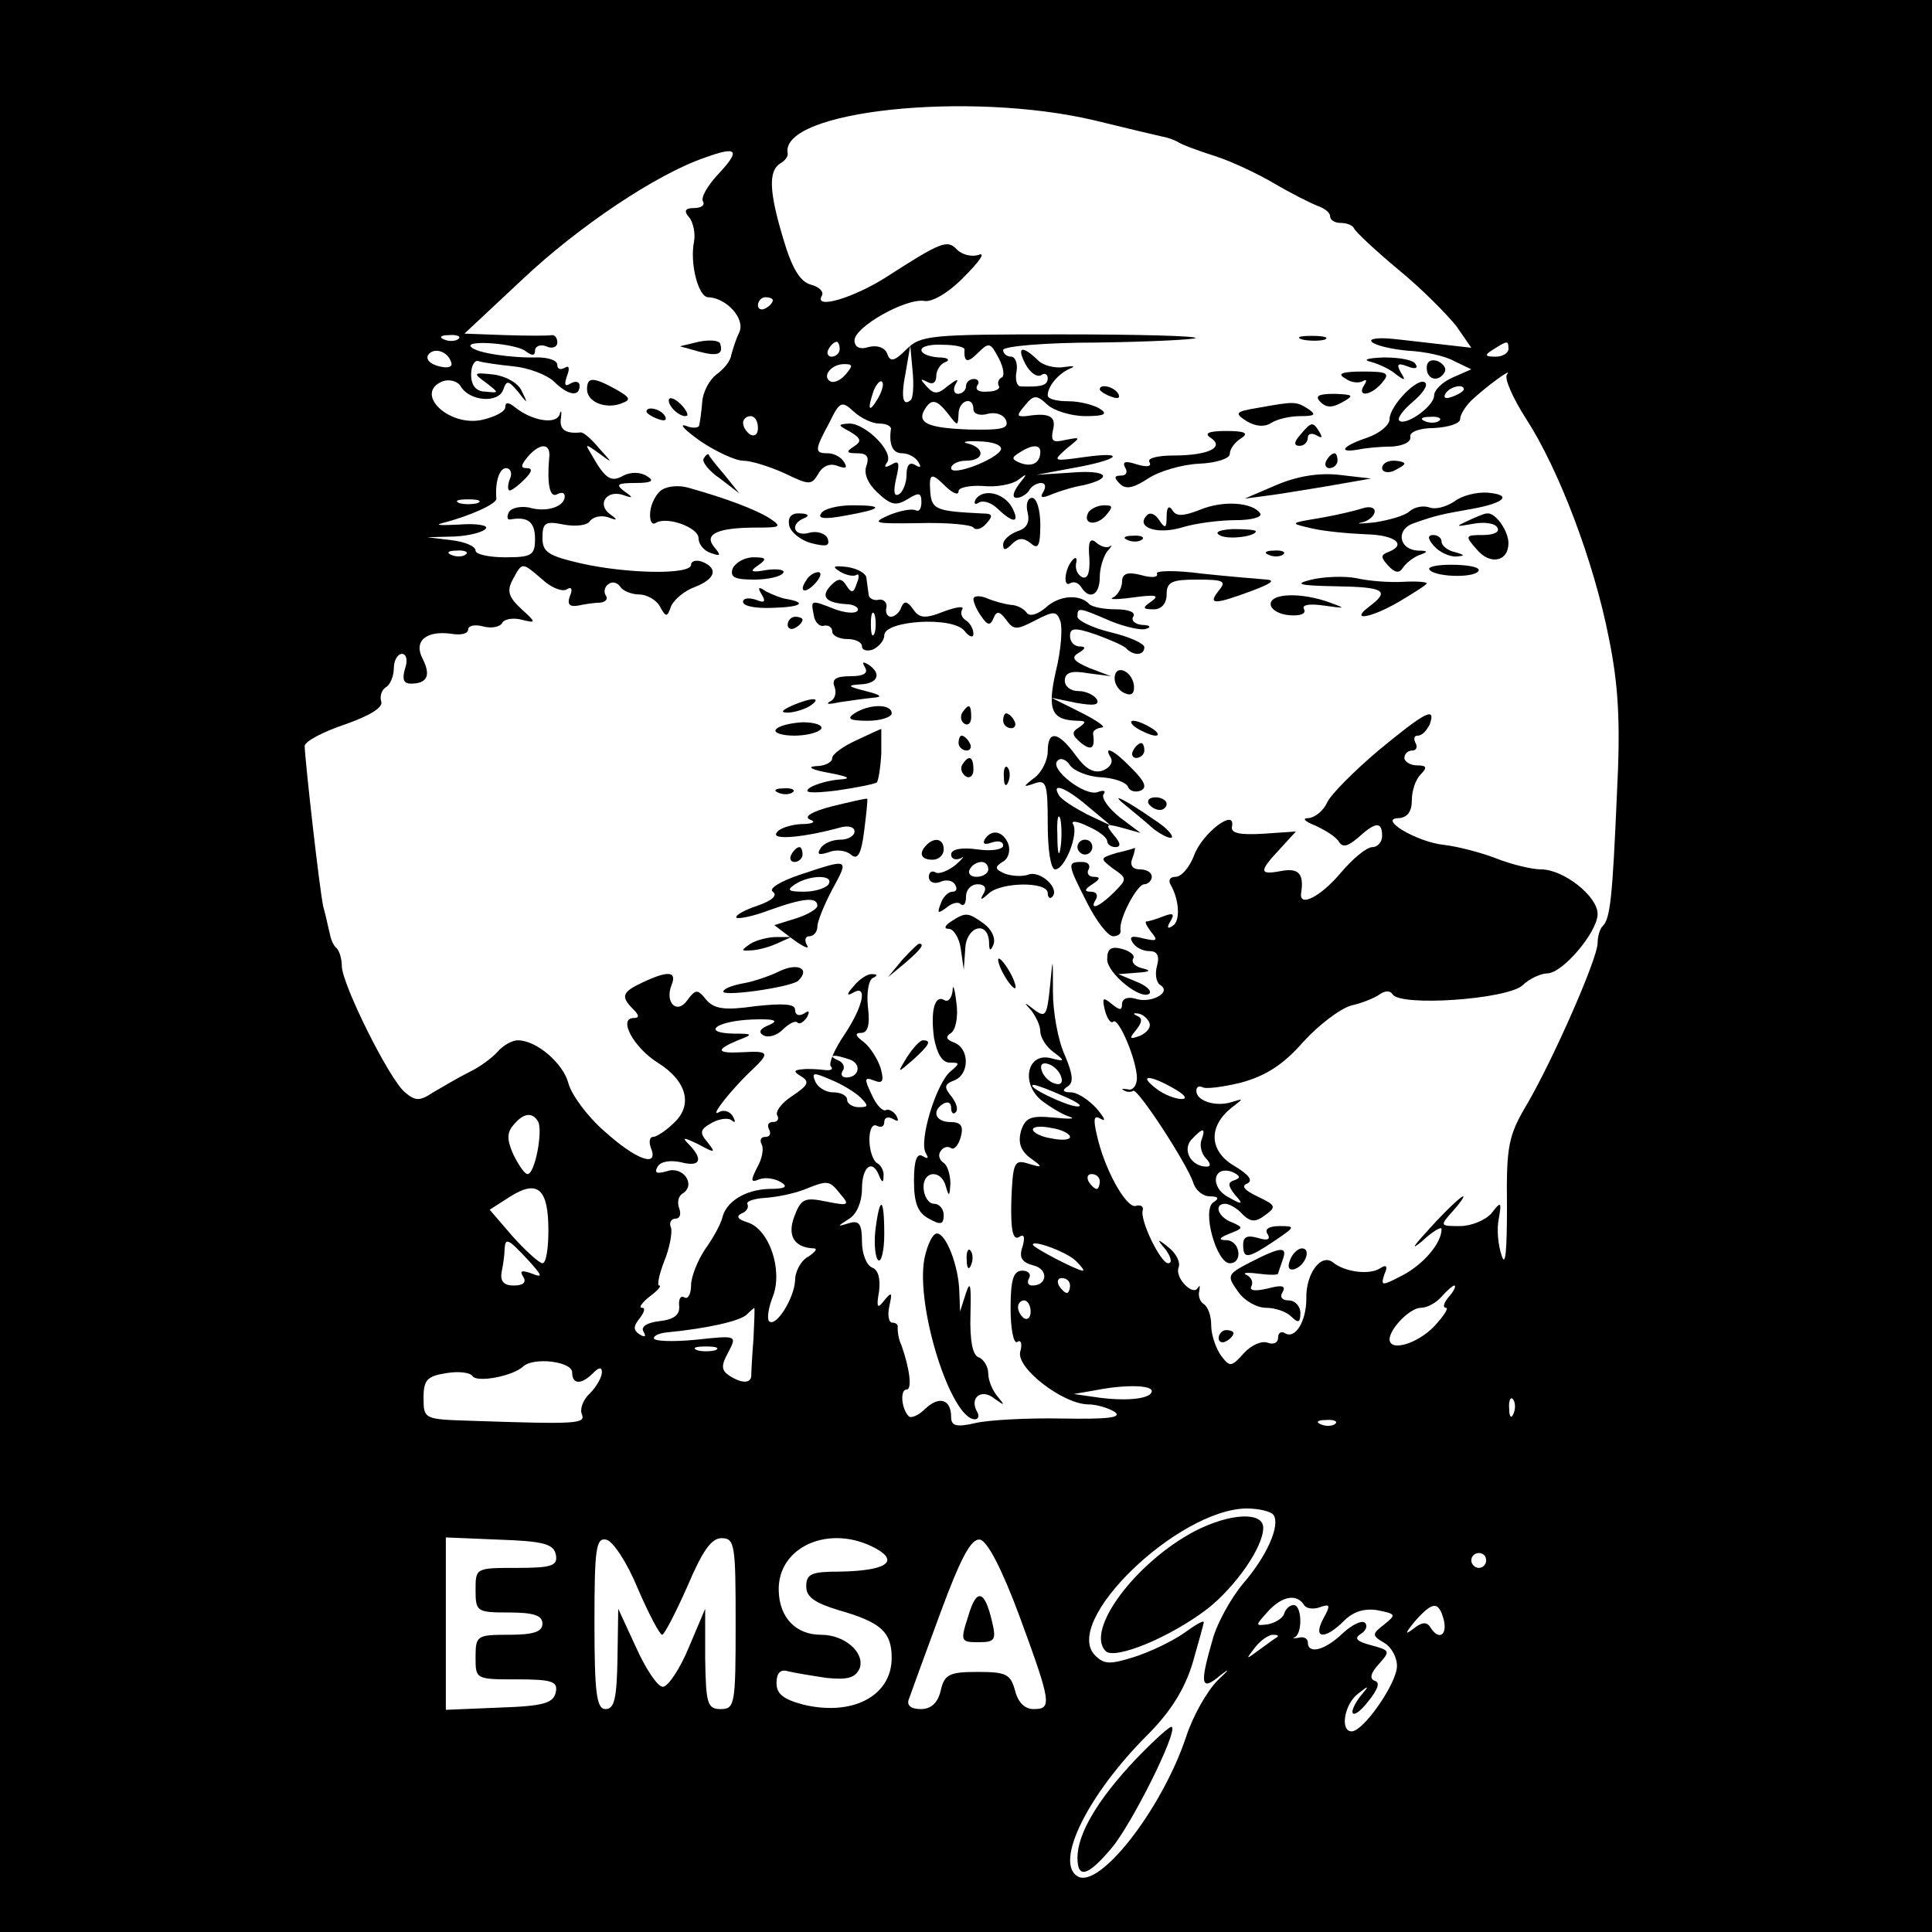 <?xml version="1.0" standalone="no"?>
<!DOCTYPE svg PUBLIC "-//W3C//DTD SVG 20010904//EN"
 "http://www.w3.org/TR/2001/REC-SVG-20010904/DTD/svg10.dtd">
<svg version="1.0" xmlns="http://www.w3.org/2000/svg"
 width="260pt" height="260pt" viewBox="0 0 260 260"
 preserveAspectRatio="xMidYMid meet">
<g transform="translate(0,260) scale(0.1,-0.1)"
fill="#000000" stroke="none">
<path d="M0 1300 l0 -1300 1300 0 1300 0 0 1300 0 1300 -1300 0 -1300 0 0
-1300z m1473 1138 c45 -11 87 -21 92 -22 6 -1 15 -4 20 -7 6 -4 28 -12 50 -19
22 -7 58 -24 80 -37 22 -13 48 -26 58 -30 9 -3 17 -9 17 -14 0 -5 6 -9 14 -9
8 0 16 -3 18 -7 2 -5 29 -30 60 -56 32 -26 66 -61 78 -76 l20 -29 -35 4 c-19
2 -51 6 -71 8 -20 2 -32 0 -28 -4 5 -5 27 -10 49 -12 22 -1 50 -7 62 -14 l23
-11 -25 -11 c-14 -6 -25 -17 -25 -24 0 -15 -39 -42 -47 -34 -3 3 5 14 18 25
13 11 21 22 17 26 -9 9 -48 -31 -48 -49 0 -8 -13 -19 -30 -25 -33 -11 -41 -21
-12 -16 9 2 29 4 45 4 15 1 26 6 25 13 -2 6 11 12 32 12 19 1 35 6 35 12 0 6
7 17 15 25 19 18 57 46 48 35 -4 -5 8 -32 26 -60 44 -68 91 -192 111 -294 13
-64 16 -113 11 -210 -6 -140 -9 -168 -19 -178 -4 -4 -7 -14 -7 -23 0 -21 -60
-157 -95 -217 -25 -42 -28 -56 -27 -138 0 -59 -2 -82 -7 -66 -5 14 -7 36 -4
50 4 23 3 24 -10 7 -8 -9 -27 -17 -42 -17 -27 0 -28 0 -10 20 10 11 16 20 14
20 -3 0 -23 -19 -44 -42 -22 -24 -28 -32 -12 -19 15 14 27 21 27 17 0 -19 -24
-47 -52 -62 -29 -15 -30 -15 -25 1 5 11 3 14 -6 8 -14 -9 -47 -5 -63 8 -16 13
-37 -15 -36 -49 0 -30 -15 -55 -29 -46 -5 3 -9 0 -9 -6 0 -7 -6 -10 -14 -7 -8
3 -22 -3 -32 -14 -17 -19 -19 -19 -31 -3 -7 10 -13 28 -13 40 0 13 -4 25 -10
29 -5 3 -8 11 -6 18 1 7 1 8 -2 4 -6 -12 -31 13 -26 27 3 7 -3 19 -13 27 -16
13 -17 12 -4 -3 7 -10 9 -18 3 -18 -10 0 -39 59 -34 72 1 5 -4 7 -10 5 -13 -2
-42 50 -52 96 -5 22 -4 27 6 21 7 -4 4 2 -6 14 -11 12 -26 22 -35 22 -11 0
-12 3 -4 8 8 5 7 16 -4 42 -9 19 -16 58 -16 85 0 49 0 49 -4 7 -4 -39 -6 -42
-21 -31 -14 11 -15 11 -4 -1 6 -8 12 -20 12 -28 0 -8 8 -21 18 -28 16 -12 15
-13 -4 -8 -32 8 -41 -35 -11 -58 12 -9 29 -19 37 -21 8 -3 -2 -3 -22 -1 -31 3
-38 0 -44 -18 -4 -15 -1 -26 12 -36 18 -13 18 -14 -2 -8 -19 6 -21 2 -23 -50
-1 -39 2 -53 10 -49 7 5 9 1 5 -13 -5 -14 -1 -21 15 -25 20 -5 19 -27 -2 -27
-6 0 -7 5 -4 10 3 5 -1 10 -9 10 -12 0 -16 -11 -16 -51 0 -27 4 -48 9 -45 5 4
7 -3 4 -13 -6 -22 58 -71 92 -71 11 0 27 -5 35 -10 11 -8 -10 -10 -70 -9 -47
1 -100 -2 -117 -6 -26 -6 -33 -4 -33 8 0 24 -16 29 -35 11 -9 -9 -19 -13 -22
-10 -10 10 -12 36 -3 36 8 0 4 29 -7 60 -4 8 -5 18 -5 23 1 4 -2 7 -7 7 -5 0
-7 10 -4 23 4 18 3 19 -7 7 -9 -12 -11 -10 -7 12 2 17 -1 29 -9 32 -8 3 -14
19 -14 35 0 24 -4 29 -17 25 -17 -5 -17 -5 0 6 10 6 17 23 17 40 0 30 14 41
23 18 4 -10 6 -10 6 -1 1 6 -3 15 -9 18 -5 3 -10 17 -10 31 0 14 4 22 10 19 6
-3 10 -1 10 5 0 6 5 8 12 4 7 -4 8 -3 4 5 -4 6 -11 9 -14 7 -4 -2 -13 7 -19
21 -10 21 -10 24 3 19 12 -5 14 -1 9 17 -4 12 -14 28 -23 35 -11 8 -12 12 -3
12 9 0 12 11 9 35 -2 19 1 37 7 39 6 3 6 5 -1 5 -6 1 -18 -7 -25 -16 -10 -11
-10 -14 -1 -9 20 12 14 -18 -12 -57 -13 -19 -21 -38 -18 -42 4 -4 0 -6 -8 -5
-8 1 -22 2 -30 1 -12 -1 -13 -3 -1 -10 11 -7 8 -12 -13 -26 -14 -9 -23 -21
-20 -26 3 -5 0 -9 -6 -9 -6 0 -8 -4 -5 -10 3 -6 1 -10 -5 -10 -6 0 -8 -4 -5
-10 3 -5 1 -19 -6 -31 -9 -18 -9 -21 3 -16 8 3 21 1 29 -4 10 -6 6 -9 -16 -9
-32 -1 -58 -17 -63 -39 -2 -8 -12 -27 -23 -42 -10 -15 -19 -37 -19 -49 0 -11
-4 -19 -9 -16 -5 3 -8 -2 -7 -12 1 -12 -8 -18 -27 -20 -17 -2 -25 -8 -21 -14
4 -7 2 -8 -5 -4 -9 6 -9 11 0 22 6 8 8 14 3 14 -5 0 0 7 10 15 11 8 17 15 13
15 -3 0 0 15 7 33 7 17 11 38 9 45 -3 6 0 12 6 12 6 0 8 6 5 14 -3 8 -1 17 5
20 18 12 0 37 -21 30 -14 -4 -18 -3 -13 6 4 7 17 9 31 6 26 -7 31 3 12 23 -11
11 -9 11 12 1 22 -12 24 -12 12 3 -11 13 -10 17 6 26 11 6 23 7 27 3 5 -4 5
-1 1 6 -4 7 -13 9 -19 5 -13 -7 19 33 46 58 23 22 22 25 -13 23 -36 -2 -38 3
-7 16 21 8 21 9 -6 9 -44 1 -23 17 25 19 29 1 37 -1 24 -7 -13 -5 -16 -10 -9
-14 6 -4 18 -1 26 7 8 8 17 13 20 10 3 -3 8 0 13 7 4 8 3 10 -4 5 -7 -4 -12
-2 -12 5 0 8 -15 9 -53 5 -42 -6 -56 -4 -67 9 -11 14 -14 14 -25 -1 -14 -20
-31 -3 -21 21 7 18 -5 19 -39 3 -28 -13 -30 -19 -13 -36 8 -8 9 -12 1 -12 -22
0 0 -40 32 -60 40 -25 48 -58 21 -82 -10 -10 -23 -18 -27 -18 -5 0 -6 -7 -3
-15 11 -27 -20 -16 -63 23 -23 20 -44 49 -48 64 -7 27 -43 58 -68 58 -8 0 -20
-7 -27 -15 -7 -8 -24 -21 -39 -28 -14 -7 -36 -20 -48 -27 -18 -12 -24 -12 -38
0 -21 17 -85 146 -85 170 0 9 -3 20 -7 24 -4 3 -8 12 -9 19 -2 7 -5 23 -9 37
-5 23 -24 191 -25 216 0 6 24 19 54 29 34 12 52 23 49 31 -2 6 0 15 6 19 6 3
11 15 11 26 0 10 5 19 11 19 6 0 8 -9 4 -20 -4 -14 -2 -20 8 -20 22 0 27 11
16 33 -13 24 4 39 39 34 12 -2 22 0 22 6 0 5 9 7 20 4 11 -3 23 -1 26 5 3 5
15 7 26 4 20 -5 20 -4 -1 15 -17 16 -19 24 -11 39 13 24 12 24 40 0 12 -11 27
-17 33 -13 6 4 8 0 4 -9 -4 -11 -1 -15 11 -13 9 2 23 4 30 4 7 1 11 5 7 10 -3
5 -1 12 4 15 5 4 12 2 16 -4 3 -5 15 -10 25 -10 10 0 23 -7 28 -16 8 -15 10
-15 15 0 4 9 18 21 32 26 28 11 32 25 10 34 -8 3 -15 1 -15 -4 0 -14 -88 -12
-149 2 -43 10 -51 15 -51 34 0 21 4 23 29 18 16 -3 32 -1 35 5 4 5 14 8 24 5
13 -5 14 -4 3 4 -18 13 -5 33 17 26 14 -5 15 -4 2 5 -12 9 -9 11 15 11 22 0
26 3 16 9 -9 6 -22 6 -32 1 -17 -10 -25 -4 -44 30 -8 13 -7 13 11 0 19 -14 19
-14 0 7 -10 12 -21 22 -25 21 -20 -2 -29 4 -26 20 1 9 0 11 -2 4 -5 -14 -38
-8 -60 10 -9 7 -13 7 -13 0 0 -6 -14 -13 -31 -17 -45 -10 -93 36 -53 52 9 3
20 0 24 -7 12 -20 50 -23 57 -5 5 14 7 13 20 -2 13 -17 14 -17 5 1 -5 11 -22
20 -38 22 -27 3 -28 2 -10 -11 18 -14 18 -14 -1 -12 -12 0 -19 8 -19 23 0 12
5 20 10 18 6 -2 27 -5 47 -7 20 -2 44 -11 54 -20 19 -19 35 -22 35 -6 0 5 -5
7 -12 3 -8 -5 -9 -2 -5 10 4 10 3 15 -3 11 -6 -3 -10 -2 -10 4 0 6 -12 10 -27
10 -35 -1 -82 6 -89 14 -10 10 61 5 74 -6 8 -6 12 -6 12 1 0 6 7 9 15 6 8 -4
15 -1 15 5 0 6 -3 10 -7 10 -5 -1 -33 -1 -63 0 l-55 2 77 72 c76 72 182 143
247 165 44 16 48 10 17 -23 -14 -15 -23 -31 -20 -36 3 -5 -2 -9 -12 -9 -12 0
-14 -4 -7 -12 6 -7 9 -22 7 -33 -6 -30 6 -75 19 -75 25 -1 50 -29 42 -47 -5
-10 -9 -24 -11 -31 -1 -8 -10 -19 -20 -26 -9 -7 -18 -23 -19 -37 -1 -13 -3
-27 -4 -31 0 -4 -9 -5 -18 -1 -10 3 -1 -6 20 -21 21 -14 47 -26 57 -26 11 0
36 -8 56 -17 33 -16 36 -16 45 -1 6 11 16 15 26 11 11 -4 14 -3 9 5 -4 7 -14
12 -22 12 -18 0 -18 4 2 41 14 29 17 30 33 15 10 -9 25 -16 34 -16 9 0 16 -3
16 -7 -3 -21 2 -33 15 -33 8 0 18 -5 22 -12 4 -7 3 -8 -4 -4 -8 5 -12 0 -12
-13 0 -11 -5 -23 -10 -26 -7 -4 -8 3 -4 21 5 21 4 25 -6 19 -9 -5 -11 -4 -6 3
9 14 -29 52 -51 52 -16 -1 -16 -2 1 -11 15 -9 16 -13 5 -20 -11 -7 -10 -9 5
-9 13 0 16 -5 12 -17 -4 -10 2 -24 15 -36 18 -17 25 -18 40 -9 16 10 19 9 19
-4 0 -8 -3 -13 -7 -11 -5 3 -21 0 -36 -6 -25 -11 -21 -12 40 -11 37 1 70 -2
73 -6 3 -4 11 -2 17 5 10 11 9 14 -5 14 -61 3 -68 5 -70 28 -2 27 1 28 22 7 9
-8 16 -11 16 -5 0 5 15 8 33 7 17 -2 39 2 47 8 13 10 13 9 1 -6 -8 -11 -9 -18
-3 -18 6 0 14 5 17 10 3 6 11 10 16 10 6 0 7 -5 3 -12 -5 -8 -2 -9 12 -3 10 4
29 10 42 12 42 10 32 21 -16 17 l-47 -3 48 9 c63 11 75 23 17 15 -43 -6 -44
-6 -25 11 20 16 20 16 -1 12 -17 -4 -20 -2 -17 13 5 19 -5 24 -36 19 -13 -1
-13 1 -2 14 12 15 16 15 31 1 9 -8 32 -15 51 -15 26 0 30 3 19 10 -8 5 -27 10
-42 10 -16 0 -28 3 -28 8 0 12 14 29 30 36 8 3 5 4 -8 2 -12 -2 -29 2 -36 10
-21 20 -28 17 -16 -6 6 -11 15 -18 21 -15 5 4 9 1 9 -4 0 -10 -9 -12 -37 -11
-5 1 -7 10 -5 20 2 11 -2 20 -7 20 -6 0 -11 4 -11 9 0 5 57 10 127 10 70 1
129 4 132 6 2 3 -80 5 -182 5 -174 0 -188 -1 -207 -20 -16 -16 -22 -18 -26 -6
-3 8 -13 12 -25 9 -12 -4 -19 0 -19 9 0 18 69 57 94 53 10 -2 33 11 54 33 20
20 29 33 19 29 -9 -3 -22 0 -29 7 -13 14 -21 11 -97 -38 -43 -27 -96 -43 -85
-24 3 5 -3 12 -15 15 -14 4 -25 21 -37 62 -19 63 -20 91 -4 101 7 4 11 10 10
14 -10 57 244 84 413 44z m-433 -242 c0 -3 -4 -8 -10 -11 -5 -3 -10 -1 -10 4
0 6 5 11 10 11 6 0 10 -2 10 -4z m-423 -52 c-3 -3 -12 -4 -19 -1 -8 3 -5 6 6
6 11 1 17 -2 13 -5z m513 -14 c0 -5 -5 -10 -11 -10 -5 0 -7 5 -4 10 3 6 8 10
11 10 2 0 4 -4 4 -10z m168 0 c-1 -18 4 -19 18 -5 15 15 17 14 28 -7 7 -13 8
-25 4 -26 -4 -2 -6 -7 -4 -11 3 -4 -4 -8 -15 -8 -11 -1 -17 2 -14 8 4 5 1 9
-4 9 -6 0 -11 -4 -11 -10 0 -5 -5 -10 -11 -10 -5 0 -7 6 -3 13 5 8 2 7 -10 -2
-14 -12 -19 -12 -29 -1 -9 10 -9 11 1 6 7 -4 12 -1 12 8 0 8 6 17 13 19 6 3 2
6 -10 6 -13 1 -23 5 -23 10 0 5 13 8 29 7 16 0 29 -3 29 -6z m732 0 c0 -5 -8
-10 -17 -10 -15 0 -16 2 -3 10 19 12 20 12 20 0z m-1423 -17 c3 -7 -4 -9 -16
-6 -12 3 -18 9 -15 15 7 11 26 6 31 -9z m619 -51 c-11 -10 -14 3 -7 38 l6 35
3 -33 c2 -19 1 -36 -2 -40z m-88 34 c-7 -8 -16 -12 -21 -9 -11 7 2 23 19 23
12 0 12 -2 2 -14z m43 -33 c-12 -20 -14 -14 -5 12 4 9 9 14 11 11 3 -2 0 -13
-6 -23z m789 13 c0 -2 -7 -7 -16 -10 -8 -3 -12 -2 -9 4 6 10 25 14 25 6z
m-694 -33 c13 -17 13 -17 14 0 0 18 20 25 20 6 0 -6 9 -9 19 -6 11 3 22 -1 25
-9 4 -11 -7 -13 -50 -12 -56 2 -71 9 -59 28 9 14 16 12 31 -7z m-256 -19 c0
-8 -4 -12 -10 -9 -5 3 -10 10 -10 16 0 5 5 9 10 9 6 0 10 -7 10 -16z m917 10
c-3 -3 -12 -4 -19 -1 -8 3 -5 6 6 6 11 1 17 -2 13 -5z m-590 -39 c-5 -13 -67
-37 -67 -25 0 5 9 10 20 10 25 0 26 17 3 23 -10 2 -3 4 14 3 18 0 32 -5 30
-11z m-608 -12 c-3 -35 1 -54 11 -48 6 3 10 2 10 -3 0 -14 -25 -22 -48 -15
-11 2 -23 0 -27 -6 -3 -6 -3 -11 2 -10 23 4 33 -3 33 -26 0 -22 -4 -25 -40
-25 -22 0 -40 4 -40 9 0 6 -15 12 -32 14 l-33 4 37 1 c20 1 39 6 42 11 3 4
-13 7 -37 5 -23 -1 -33 -1 -22 2 36 9 74 26 73 33 -2 22 4 41 13 41 6 0 9 -7
5 -15 -3 -8 -3 -15 0 -15 3 0 12 7 20 15 10 10 11 15 3 15 -9 0 -8 4 1 15 17
20 32 19 29 -2z m661 9 c0 -15 -11 -21 -27 -15 -12 5 -12 7 -1 14 17 11 28 11
28 1z m-757 -69 c-7 -2 -19 -2 -25 0 -7 3 -2 5 12 5 14 0 19 -2 13 -5z m-16
-69 c-3 -3 -12 -4 -19 -1 -8 3 -5 6 6 6 11 1 17 -2 13 -5z m517 -680 c16 -6
12 -24 -5 -24 -6 0 -8 4 -5 9 4 5 0 12 -6 14 -7 3 -10 6 -6 6 3 1 13 -2 22 -5z
m284 -23 c3 -8 -1 -12 -9 -9 -7 2 -15 10 -17 17 -3 8 1 12 9 9 7 -2 15 -10 17
-17z m-270 -28 c11 -11 11 -13 -2 -13 -9 0 -16 5 -16 10 0 6 -9 10 -19 10 -10
0 -21 7 -24 15 -5 12 -2 12 21 2 15 -6 33 -17 40 -24z m273 2 c19 -8 27 -14
19 -14 -14 0 -72 28 -59 29 4 0 22 -7 40 -15z m-707 -34 c7 -12 -4 -71 -14
-71 -4 0 -12 12 -19 26 -9 20 -9 30 0 40 13 16 25 18 33 5z m716 -21 c0 -4
-11 -5 -25 -2 -14 2 -25 8 -25 12 0 4 11 5 25 2 14 -2 25 -8 25 -12z m40 -60
c0 -5 -2 -10 -4 -10 -3 0 -8 5 -11 10 -3 6 -1 10 4 10 6 0 11 -4 11 -10z
m-742 -66 c0 -24 -3 -44 -8 -44 -4 0 -22 16 -40 36 l-31 36 28 18 c37 23 51
10 51 -46z m393 49 c13 -15 11 -16 -19 -10 -29 6 -34 4 -43 -20 -10 -26 0 -42
26 -43 6 0 2 -5 -7 -11 -10 -5 -18 -20 -18 -32 -1 -24 -26 -64 -35 -55 -3 3
-1 18 5 33 14 36 -5 91 -34 100 -13 4 -16 8 -8 12 6 2 10 8 8 12 -3 4 8 8 24
9 16 1 39 6 52 11 32 13 34 13 49 -6z m-420 -89 c19 -21 20 -24 5 -18 -14 5
-17 4 -12 -4 5 -8 0 -12 -13 -12 -13 0 -18 6 -16 18 2 9 4 23 4 30 1 17 4 16
32 -14z m737 -1 c7 -7 12 -13 9 -13 -7 0 -67 31 -67 35 0 7 46 -10 58 -22z
m-8 -33 c0 -5 -2 -10 -4 -10 -3 0 -8 5 -11 10 -3 6 -1 10 4 10 6 0 11 -4 11
-10z m510 -15 c-7 -8 -9 -15 -4 -15 4 0 -3 -11 -16 -25 -22 -23 -60 -35 -60
-17 1 15 28 42 42 42 9 0 21 7 28 15 7 8 15 15 17 15 3 0 0 -7 -7 -15z m-563
-20 c0 -8 -4 -12 -9 -9 -4 3 -8 9 -8 15 0 5 4 9 8 9 5 0 9 -7 9 -15z m-373
-37 c-2 -24 -3 -46 -3 -50 -1 -10 -13 -10 -30 1 -10 7 -11 13 -1 31 12 23 12
23 -44 17 -31 -3 -56 -2 -56 2 0 4 8 7 18 8 52 5 98 15 107 24 5 5 10 9 10 9
1 0 0 -19 -1 -42z m-51 -15 c-7 -2 -19 -2 -25 0 -7 3 -2 5 12 5 14 0 19 -2 13
-5z m-193 -30 c0 -16 12 -17 28 -1 8 8 12 9 12 1 0 -6 -7 -19 -16 -28 -9 -8
-14 -21 -11 -28 5 -13 -4 -14 -150 -9 -62 2 -63 2 -63 31 0 24 5 29 30 33 17
3 33 1 36 -4 6 -9 54 0 68 13 14 13 66 7 66 -8z m780 -25 c0 -10 -31 -14 -70
-9 l-35 5 29 5 c40 8 76 7 76 -1z m487 -30 c-3 -8 -6 -5 -6 6 -1 11 2 17 5 13
3 -3 4 -12 1 -19z m-240 -14 c-3 -3 -12 -4 -19 -1 -8 3 -5 6 6 6 11 1 17 -2
13 -5z m-83 -123 c9 -14 -9 -55 -41 -92 -16 -19 -35 -53 -41 -75 -18 -62 -16
-71 11 -48 13 10 11 7 -4 -7 -15 -15 -34 -49 -43 -77 -33 -98 -117 -205 -146
-187 -31 19 14 110 94 190 31 31 50 61 61 97 8 28 15 53 15 55 0 3 -12 -4 -27
-15 -16 -11 -45 -25 -67 -32 -32 -10 -40 -10 -52 2 -46 45 110 196 203 198 17
0 34 -4 37 -9z m-966 -53 c3 -15 -5 -18 -52 -18 -56 0 -56 0 -56 -30 0 -29 2
-30 45 -30 33 0 45 -4 45 -15 0 -11 -12 -15 -45 -15 -43 0 -45 -1 -45 -30 0
-30 0 -30 56 -30 47 0 55 -3 52 -17 -3 -15 -16 -19 -76 -21 l-72 -3 0 116 0
116 72 -3 c60 -2 73 -6 76 -20z m110 -45 c15 -35 30 -63 33 -63 3 0 18 29 34
65 20 47 32 65 46 65 18 0 19 -9 19 -115 0 -108 -1 -115 -20 -115 -18 0 -20 7
-21 68 l0 67 -22 -52 c-12 -29 -28 -53 -35 -53 -7 0 -23 24 -36 53 l-24 52 -1
-67 c-1 -53 -4 -68 -16 -68 -12 0 -15 20 -15 116 0 100 2 115 16 112 9 -2 28
-31 42 -65z m321 53 c32 -18 12 -30 -49 -31 -38 0 -45 -3 -45 -20 0 -14 11
-22 44 -32 56 -16 71 -29 71 -64 0 -51 -52 -79 -119 -63 -26 7 -36 14 -36 29
0 13 5 19 15 16 8 -2 32 -6 52 -9 29 -3 39 0 45 13 7 21 -20 45 -52 45 -34 0
-56 23 -57 59 -2 60 69 91 131 57z m193 -91 c43 -117 44 -125 19 -125 -12 0
-21 9 -25 25 -6 22 -12 25 -50 25 -38 0 -45 -3 -50 -25 -4 -17 -13 -25 -27
-25 -13 0 -19 5 -16 13 2 6 21 58 42 115 28 76 42 102 54 100 10 -2 30 -41 53
-103z m628 75 c0 -5 -4 -10 -10 -10 -5 0 -10 5 -10 10 0 6 5 10 10 10 6 0 10
-4 10 -10z m-245 -60 c3 -5 13 -6 21 -3 14 5 15 3 5 -15 -15 -28 2 -29 28 -3
12 12 27 17 45 14 25 -5 25 -6 9 -19 -17 -13 -17 -15 0 -25 9 -5 17 -19 17
-31 0 -23 -45 -88 -61 -88 -16 0 -10 37 9 51 14 11 15 11 5 -1 -7 -8 -13 -19
-13 -24 1 -6 10 0 21 14 13 16 17 26 9 28 -7 3 -6 10 6 23 15 17 15 18 -11 25
-19 5 -23 9 -14 15 7 4 10 11 6 15 -4 4 -17 -2 -30 -14 -24 -23 -47 -29 -47
-12 0 5 -6 8 -12 6 -7 -1 -10 -1 -5 1 10 6 9 43 -2 43 -5 0 -11 -5 -13 -12 -2
-6 -12 -12 -22 -14 -17 -2 -17 -2 0 17 19 21 39 25 49 9z m188 -20 c5 -21 -7
-28 -18 -10 -5 8 -12 7 -23 -2 -12 -9 -11 -6 2 10 24 27 32 28 39 2z m-224
-23 c-2 -1 -13 -9 -24 -17 -19 -14 -19 -14 -6 3 7 9 18 17 24 17 6 0 8 -1 6
-3z"/>
<path d="M940 2140 l-25 -6 25 -7 c26 -7 34 -4 29 11 -2 4 -15 5 -29 2z"/>
<path d="M1753 2143 c9 -2 23 -2 30 0 6 3 -1 5 -18 5 -16 0 -22 -2 -12 -5z"/>
<path d="M1845 2113 c11 -3 26 -10 34 -17 12 -9 13 -8 6 3 -6 11 -4 13 9 8 10
-4 15 -3 11 3 -3 6 -23 9 -43 9 -22 -1 -29 -3 -17 -6z"/>
<path d="M1920 2105 c0 -16 16 -20 24 -6 3 5 -1 11 -9 15 -9 3 -15 0 -15 -9z"/>
<path d="M1810 2091 c8 -6 18 -7 24 -4 5 3 6 1 2 -5 -11 -17 9 -15 24 3 11 13
7 15 -26 15 -28 0 -35 -3 -24 -9z"/>
<path d="M790 2076 c0 -17 25 -27 46 -19 14 5 12 8 -7 19 -31 17 -39 17 -39 0z"/>
<path d="M1480 2076 c0 -2 7 -7 16 -10 8 -3 12 -2 9 4 -6 10 -25 14 -25 6z"/>
<path d="M900 2061 c0 -10 19 -25 25 -20 1 2 -3 10 -11 17 -8 7 -14 8 -14 3z"/>
<path d="M1777 2059 c8 -8 16 -8 30 0 16 9 14 10 -11 11 -22 0 -27 -3 -19 -11z"/>
<path d="M1692 2051 c-30 -5 -31 -7 -14 -18 12 -7 24 -8 33 -2 8 5 25 9 39 9
20 0 22 2 10 10 -16 10 -18 10 -68 1z"/>
<path d="M870 2046 c0 -2 7 -7 16 -10 8 -3 12 -2 9 4 -6 10 -25 14 -25 6z"/>
<path d="M1750 2015 c-9 -10 -9 -15 -1 -15 6 0 11 5 11 11 0 5 5 7 12 3 7 -4
8 -3 4 4 -9 15 -11 15 -26 -3z"/>
<path d="M1629 2011 c20 -13 -3 -24 -50 -24 -22 0 -36 -4 -32 -9 3 -6 -3 -7
-17 -3 -15 5 -20 4 -16 -4 4 -6 2 -11 -5 -11 -10 0 -10 -3 -2 -11 8 -8 18 -6
38 7 15 10 46 19 69 20 23 1 41 7 41 13 0 7 7 16 15 21 11 7 6 10 -20 10 -23
0 -30 -3 -21 -9z"/>
<path d="M947 1983 c-3 -4 7 -17 22 -27 l26 -20 -20 25 c-11 13 -21 25 -21 27
-1 2 -4 0 -7 -5z"/>
<path d="M1785 1980 c-3 -5 -1 -10 4 -10 6 0 11 5 11 10 0 6 -2 10 -4 10 -3 0
-8 -4 -11 -10z"/>
<path d="M1860 1970 c0 -5 7 -7 15 -4 8 4 15 8 15 10 0 2 -7 4 -15 4 -8 0 -15
-4 -15 -10z"/>
<path d="M1717 1947 l-42 -18 45 6 c25 4 63 10 85 14 l40 7 -43 5 c-28 3 -57
-2 -85 -14z"/>
<path d="M891 1941 c-8 -5 -15 -19 -16 -30 -1 -11 2 -18 7 -15 15 10 58 -6 58
-20 0 -8 7 -17 16 -20 14 -5 15 -4 5 8 -14 17 4 26 57 26 33 0 35 1 17 13 -18
11 -56 26 -110 41 -11 3 -26 2 -34 -3z"/>
<path d="M1313 1928 c-3 -6 -1 -8 5 -4 6 3 17 -1 25 -9 21 -20 30 -19 19 2
-11 20 -39 26 -49 11z"/>
<path d="M1957 1925 c-11 -7 -25 -11 -33 -8 -8 3 -20 1 -27 -5 -6 -6 -28 -12
-47 -15 -19 -2 -27 -2 -17 0 9 2 17 9 17 15 0 5 -7 7 -16 4 -9 -3 -34 -9 -57
-13 -42 -7 -42 -7 -12 -14 17 -4 49 -7 73 -8 40 -1 56 -14 30 -24 -10 -4 -10
-7 0 -18 9 -10 15 -11 20 -3 4 6 14 14 22 17 12 4 12 6 -1 6 -27 1 -31 29 -6
37 31 11 38 12 77 19 45 8 56 19 22 22 -15 1 -35 -4 -45 -12z"/>
<path d="M1383 1910 c3 -13 -1 -21 -14 -25 -10 -4 -19 -11 -19 -18 0 -8 3 -8
12 1 8 8 15 9 25 1 10 -9 13 -4 13 25 0 20 -5 36 -11 36 -6 0 -9 -9 -6 -20z"/>
<path d="M1615 1914 c-23 -9 -32 -9 -37 -1 -5 8 -8 4 -8 -8 0 -16 -2 -17 -10
-5 -5 8 -12 11 -16 7 -17 -16 12 -27 46 -17 19 6 52 10 73 10 21 0 36 4 33 9
-10 15 -50 18 -81 5z"/>
<path d="M1105 1909 c-5 -7 5 -8 32 -3 51 9 54 14 10 14 -20 0 -39 -5 -42 -11z"/>
<path d="M1465 1911 c-9 -16 9 -20 23 -5 10 12 10 14 -2 14 -8 0 -17 -4 -21
-9z"/>
<path d="M1062 1893 c2 -9 15 -20 30 -24 20 -5 25 -4 22 6 -3 7 -14 11 -25 8
-21 -6 -27 12 -6 20 7 3 4 6 -6 6 -12 1 -17 -5 -15 -16z"/>
<path d="M1975 1899 c-17 -8 -16 -8 7 -4 15 3 30 1 33 -5 4 -6 -5 -10 -19 -10
-24 0 -25 -1 -9 -19 18 -22 43 -17 43 8 0 17 -18 42 -29 40 -4 0 -15 -5 -26
-10z"/>
<path d="M1641 1880 c10 -7 49 -2 49 5 0 2 -14 3 -31 3 -17 -1 -25 -4 -18 -8z"/>
<path d="M1466 1849 c1 -19 -2 -28 -9 -26 -7 3 -10 11 -9 18 2 8 0 10 -4 6
-11 -11 -14 -38 -4 -32 5 3 11 1 15 -5 11 -18 25 -11 25 13 0 13 5 28 10 35 6
6 7 10 4 7 -4 -3 -12 -1 -19 5 -8 7 -11 1 -9 -21z"/>
<path d="M1518 1873 c7 -3 16 -2 19 1 4 3 -2 6 -13 5 -11 0 -14 -3 -6 -6z"/>
<path d="M1930 1865 c7 -8 20 -14 29 -14 13 1 13 2 -1 6 -10 2 -18 9 -18 14 0
5 -5 9 -11 9 -8 0 -8 -5 1 -15z"/>
<path d="M1708 1853 c7 -3 16 -2 19 1 4 3 -2 6 -13 5 -11 0 -14 -3 -6 -6z"/>
<path d="M986 1835 c-4 -12 3 -15 29 -15 18 0 36 4 39 9 3 4 -7 6 -22 4 -21
-4 -24 -2 -12 6 13 9 11 11 -6 11 -12 0 -24 -7 -28 -15z"/>
<path d="M1130 1831 c8 -5 18 -7 22 -5 4 3 5 -2 1 -11 -4 -13 -7 -14 -14 -3
-6 10 -11 10 -20 1 -15 -15 -9 -24 19 -26 11 0 19 -5 16 -9 -3 -4 -16 -3 -30
2 -33 13 -33 13 -29 -7 1 -10 8 -17 14 -15 6 1 11 -2 11 -8 0 -5 9 -10 20 -10
11 0 20 -4 20 -10 0 -5 7 -7 15 -4 8 4 15 12 15 19 0 20 92 26 108 6 6 -8 12
-10 12 -4 0 7 -5 15 -10 18 -6 4 -8 10 -5 15 3 5 -9 3 -25 -3 -25 -10 -33 -9
-41 3 -8 11 -12 12 -16 3 -2 -7 -9 -13 -14 -13 -5 0 -8 6 -6 13 1 6 -4 11 -10
10 -7 -2 -14 2 -14 7 -1 6 -2 15 -3 22 0 6 -12 13 -26 15 -18 2 -21 1 -10 -6z
m47 -83 c-3 -7 -5 -2 -5 12 0 14 2 19 5 13 2 -7 2 -19 0 -25z"/>
<path d="M1557 1828 c2 -5 -7 -6 -21 -2 -19 5 -26 2 -26 -9 0 -8 -6 -18 -12
-21 -7 -3 5 -3 27 0 30 4 36 3 25 -5 -13 -9 -13 -11 3 -11 10 0 17 8 17 20 0
17 7 20 41 20 36 0 40 -2 29 -15 -15 -19 -6 -19 45 0 24 9 32 14 20 15 -11 1
-50 4 -87 8 -37 5 -64 4 -61 0z"/>
<path d="M1924 1833 c4 -5 21 -8 37 -8 16 0 29 3 29 8 0 4 -16 7 -37 7 -20 0
-33 -3 -29 -7z"/>
<path d="M1085 1819 c-11 -16 -1 -19 13 -3 7 8 8 14 3 14 -5 0 -13 -5 -16 -11z"/>
<path d="M1765 1820 c-24 -6 -18 -8 33 -9 65 -1 73 -6 45 -27 -28 -21 2 -16
41 7 20 12 36 22 36 24 0 2 -15 3 -32 2 -18 -1 -46 1 -63 5 -16 3 -43 2 -60
-2z"/>
<path d="M1025 1800 c6 -10 4 -12 -8 -7 -10 3 -17 2 -17 -3 0 -6 18 -9 40 -8
38 1 47 7 18 12 -7 1 -19 6 -27 10 -10 7 -12 6 -6 -4z"/>
<path d="M1310 1794 c0 -5 5 -16 11 -24 8 -12 12 -12 16 -2 4 10 8 10 17 -2
10 -14 14 -14 39 -1 25 13 29 13 34 -1 3 -9 1 -39 -6 -67 -12 -53 -6 -66 29
-67 12 0 12 -2 2 -9 -10 -6 -10 -10 3 -21 14 -11 19 -7 16 13 0 4 5 7 12 8 6
0 -6 9 -28 20 l-40 20 34 -7 c23 -4 31 -3 27 5 -4 6 -15 11 -25 11 -10 0 -18
6 -18 14 0 11 9 14 31 10 l31 -4 -29 11 c-21 9 -25 14 -15 20 10 6 11 9 2 9
-7 0 -13 6 -13 14 0 11 6 12 35 2 19 -7 38 -15 41 -19 10 -10 24 -9 24 2 0 5
-20 14 -45 20 -25 6 -45 16 -45 21 0 13 1 13 45 -6 20 -8 42 -13 48 -10 7 2 4
5 -6 5 -10 1 -15 6 -12 11 4 6 -6 10 -23 10 -16 0 -32 3 -36 7 -13 14 -41 12
-59 -5 -11 -9 -21 -12 -25 -7 -4 6 -14 11 -22 11 -8 1 -23 5 -32 9 -10 4 -18
3 -18 -1z"/>
<path d="M1710 1787 c0 -7 11 -14 26 -15 14 -1 22 2 19 8 -4 6 7 8 27 5 29 -4
30 -4 8 4 -38 14 -80 13 -80 -2z"/>
<path d="M1060 1759 c0 -5 5 -7 10 -4 6 3 10 8 10 11 0 2 -4 4 -10 4 -5 0 -10
-5 -10 -11z"/>
<path d="M1164 1702 c5 -8 -2 -12 -19 -12 -20 0 -26 -4 -22 -14 3 -8 1 -17 -6
-20 -7 -4 -1 -4 13 -1 14 2 34 5 45 6 14 1 10 4 -10 9 -24 6 -26 8 -7 9 24 1
29 15 10 27 -7 4 -8 3 -4 -4z"/>
<path d="M1500 1687 c0 -8 6 -17 14 -20 9 -4 13 0 12 11 -3 20 -26 29 -26 9z"/>
<path d="M1065 1650 c-13 -6 -15 -9 -5 -9 8 0 22 4 30 9 18 12 2 12 -25 0z"/>
<path d="M1150 1640 c-11 -7 -7 -10 18 -10 17 0 32 5 32 10 0 13 -30 13 -50 0z"/>
<path d="M1295 1641 c-3 -5 -2 -12 3 -15 5 -3 9 1 9 9 0 17 -3 19 -12 6z"/>
<path d="M1350 1630 c0 -5 5 -10 11 -10 5 0 7 5 4 10 -3 6 -8 10 -11 10 -2 0
-4 -4 -4 -10z"/>
<path d="M1855 1590 c-33 -28 -64 -59 -69 -70 -5 -11 -16 -20 -25 -21 -9 0 -6
-4 9 -10 13 -6 28 -15 32 -22 5 -8 12 -6 26 6 23 21 32 22 32 2 0 -8 -6 -15
-13 -15 -8 0 -27 -16 -43 -35 -26 -31 -56 -47 -53 -27 4 26 -3 34 -26 30 -31
-6 -31 -1 -3 29 l22 24 -44 -3 c-33 -2 -44 1 -42 10 5 25 -40 -9 -51 -39 -6
-16 -17 -29 -25 -29 -7 0 -10 -4 -7 -10 12 -20 14 -50 3 -56 -7 -5 -8 -2 -3 6
6 10 4 12 -9 7 -10 -4 -20 -7 -23 -7 -3 0 0 -6 6 -14 10 -12 8 -13 -10 -9 -15
4 -20 3 -15 -5 4 -7 14 -12 23 -12 10 0 14 -6 10 -20 -3 -11 -1 -23 5 -26 15
-10 -14 -25 -34 -18 -10 3 -18 0 -18 -7 0 -9 -3 -9 -14 0 -12 10 -13 8 -9 -9
3 -11 8 -18 11 -15 7 7 32 -52 32 -76 0 -10 -6 -17 -12 -15 -7 1 -10 1 -6 -1
4 -3 10 -3 13 -1 6 4 73 -99 81 -124 3 -10 13 -18 22 -18 12 0 13 -3 5 -8 -16
-10 4 -82 22 -82 18 0 14 30 -4 31 -12 0 -11 3 4 9 18 7 19 8 3 15 -19 7 -25
25 -9 25 5 0 16 -6 23 -14 11 -11 18 -11 31 -1 15 11 14 13 -11 25 -17 8 -22
14 -14 17 9 4 3 12 -17 24 -34 20 -35 53 -4 78 17 13 17 13 1 8 -21 -7 -48 1
-48 15 0 5 3 7 8 5 4 -3 27 0 52 6 33 9 57 24 84 55 21 23 50 45 65 49 14 3
31 10 38 15 7 5 14 5 17 0 10 -17 154 -7 175 12 9 9 25 16 33 16 21 0 68 56
68 80 0 24 -46 60 -76 60 -13 0 -41 7 -61 15 -21 8 -52 16 -70 18 -37 4 -90
36 -60 36 11 1 17 9 17 24 0 13 5 28 12 35 9 9 8 12 -5 12 -9 0 -17 5 -17 10
0 6 5 10 11 10 5 0 7 5 4 10 -3 6 -2 10 3 10 6 0 12 7 16 15 9 25 -6 17 -69
-35z m-308 -367 c2 -6 -4 -13 -13 -17 -14 -5 -15 -4 -5 8 8 10 9 16 1 19 -6 3
-5 4 2 3 6 -1 13 -7 15 -13z m33 -88 c14 -8 19 -14 10 -14 -8 0 -24 6 -34 14
-25 19 -9 19 24 0z m37 -69 c-3 -7 0 -19 6 -25 6 -6 7 -11 1 -11 -21 0 -33 22
-21 36 16 17 20 17 14 0z m45 -54 c-10 -3 -10 -7 0 -20 12 -13 10 -14 -9 -3
-25 13 -21 43 5 34 11 -5 12 -8 4 -11z"/>
<path d="M1044 1618 c-3 -4 8 -8 25 -8 16 0 32 4 36 9 3 5 -8 9 -25 9 -17 -1
-33 -5 -36 -10z"/>
<path d="M1530 1620 c8 -5 20 -10 25 -10 6 0 3 5 -5 10 -8 5 -19 10 -25 10 -5
0 -3 -5 5 -10z"/>
<path d="M1153 1604 c-18 -8 -33 -19 -33 -24 0 -6 -10 -11 -22 -11 -13 -1 -5
-5 17 -9 27 -5 32 -8 15 -9 -14 -1 -32 -6 -40 -11 -10 -7 1 -8 35 -4 28 4 52
9 55 11 2 2 5 20 6 39 0 18 0 34 0 33 -1 0 -16 -7 -33 -15z"/>
<path d="M1290 1600 c0 -5 5 -10 11 -10 5 0 7 5 4 10 -3 6 -8 10 -11 10 -2 0
-4 -4 -4 -10z"/>
<path d="M1410 1589 c0 -12 -8 -28 -17 -35 -17 -13 -17 -14 0 -8 15 5 17 -1
17 -55 0 -35 4 -61 10 -61 13 0 32 48 24 61 -3 5 6 4 20 -3 14 -6 26 -15 26
-20 0 -4 5 -8 11 -8 8 0 7 6 -2 16 -12 15 -11 16 11 10 l25 -7 -28 21 c-15 12
-25 26 -22 31 4 5 0 6 -8 3 -17 -6 -65 31 -54 42 4 5 12 2 17 -6 5 -7 23 -15
41 -16 19 -1 35 -7 37 -13 2 -5 9 -8 17 -5 9 4 6 12 -12 30 -24 25 -39 32 -28
14 3 -6 -1 -13 -11 -17 -12 -4 -23 2 -36 20 -24 33 -38 35 -38 6z m55 -75 l30
-25 -32 15 c-17 9 -35 20 -38 26 -11 18 10 10 40 -16z m-38 -56 c-2 -13 -4 -5
-4 17 -1 22 1 32 4 23 2 -10 2 -28 0 -40z"/>
<path d="M1525 1590 c-3 -5 -1 -10 4 -10 6 0 11 5 11 10 0 6 -2 10 -4 10 -3 0
-8 -4 -11 -10z"/>
<path d="M1295 1571 c-3 -5 -1 -12 5 -16 5 -3 10 1 10 9 0 18 -6 21 -15 7z"/>
<path d="M1351 1554 c0 -11 3 -14 6 -6 3 7 2 16 -1 19 -3 4 -6 -2 -5 -13z"/>
<path d="M1048 1533 c7 -3 16 -2 19 1 4 3 -2 6 -13 5 -11 0 -14 -3 -6 -6z"/>
<path d="M1120 1515 c-27 -7 -39 -14 -30 -18 9 -3 4 -6 -12 -6 -15 -1 -30 -6
-33 -12 -7 -10 38 -6 88 8 9 2 17 0 17 -6 0 -6 -9 -11 -19 -11 -11 0 -23 -5
-27 -12 -5 -8 -2 -9 11 -5 9 4 23 3 30 -3 9 -8 14 0 18 32 3 24 5 43 4 43 -1
1 -22 -4 -47 -10z"/>
<path d="M1515 1516 c11 -9 28 -23 38 -32 11 -8 21 -13 24 -11 2 3 -8 14 -24
24 -37 26 -63 39 -38 19z"/>
<path d="M1546 1518 c3 -4 9 -8 15 -8 5 0 9 4 9 8 0 5 -7 9 -15 9 -8 0 -12 -4
-9 -9z"/>
<path d="M1325 1470 c-3 -6 1 -7 9 -4 9 3 16 2 16 -4 0 -5 -15 -8 -35 -5 -22
3 -35 0 -35 -7 0 -6 6 -8 13 -5 6 4 3 0 -7 -9 -10 -8 -23 -13 -27 -10 -5 3 -9
0 -9 -6 0 -7 7 -10 15 -7 8 4 17 2 20 -3 4 -6 2 -10 -3 -10 -6 0 -13 -7 -16
-16 -5 -13 -4 -14 7 -6 8 7 17 9 20 5 4 -3 7 1 7 10 0 10 7 17 16 17 9 0 12
-5 8 -12 -6 -10 -4 -10 7 0 17 15 79 16 79 0 0 -6 3 -8 6 -5 11 11 -16 36 -32
30 -8 -3 -22 -2 -31 1 -14 6 -15 9 -4 16 8 4 11 15 8 24 -7 18 -23 21 -32 6z
m5 -40 c0 -5 -7 -10 -16 -10 -8 0 -12 5 -9 10 3 6 10 10 16 10 5 0 9 -4 9 -10z"/>
<path d="M1247 1463 c-11 -11 -8 -20 8 -20 8 0 15 6 15 14 0 14 -12 17 -23 6z"/>
<path d="M1450 1460 c0 -5 5 -10 10 -10 6 0 10 5 10 10 0 6 -4 10 -10 10 -5 0
-10 -4 -10 -10z"/>
<path d="M1065 1450 c-3 -5 -1 -10 4 -10 6 0 11 5 11 10 0 6 -2 10 -4 10 -3 0
-8 -4 -11 -10z"/>
<path d="M1502 1452 c-22 -7 -22 -7 -4 -21 19 -13 19 -14 1 -32 -20 -20 -34
-25 -24 -9 3 6 0 10 -7 10 -9 0 -9 3 2 10 11 7 11 10 2 10 -7 0 -10 5 -7 10 3
6 -1 10 -9 10 -20 0 -20 -2 7 -55 12 -24 28 -45 35 -45 6 0 11 3 10 8 -3 14
22 62 32 62 5 0 10 5 10 10 0 6 -7 10 -16 10 -10 0 -14 6 -10 15 3 8 4 15 3
14 -1 -1 -12 -4 -25 -7z"/>
<path d="M1077 1423 c-27 -9 -43 -19 -37 -23 7 -5 -1 -12 -21 -19 -18 -6 -30
-13 -28 -16 3 -2 23 2 44 10 47 17 65 18 65 6 0 -4 -13 -12 -29 -17 l-29 -9
25 -19 c15 -11 23 -14 19 -8 -4 7 -2 12 3 12 6 0 11 6 11 13 0 7 9 29 20 50
23 42 23 42 -43 20z m38 -13 c-3 -5 -18 -10 -33 -10 -21 0 -24 2 -12 10 20 13
53 13 45 0z"/>
<path d="M1280 1360 c-9 -6 -10 -10 -3 -10 6 0 14 -12 16 -27 l4 -28 2 28 c1
30 30 39 32 10 0 -13 2 -14 6 -4 3 8 -2 20 -13 28 -21 15 -24 16 -44 3z"/>
<path d="M1010 1330 c-13 -9 -13 -10 0 -9 8 0 24 4 35 9 l20 9 -20 0 c-11 0
-27 -4 -35 -9z"/>
<path d="M1214 1308 l-19 -23 23 19 c21 18 27 26 19 26 -2 0 -12 -10 -23 -22z"/>
<path d="M1490 1309 c0 -19 46 -56 57 -46 3 4 -5 11 -18 16 l-24 10 25 2 c18
1 20 3 7 6 -9 2 -15 8 -12 13 3 4 -4 10 -15 13 -15 4 -20 0 -20 -14z"/>
<path d="M1049 1293 c-14 -7 -36 -14 -47 -16 -12 -2 -25 -6 -28 -10 -10 -10
89 4 100 13 17 16 0 25 -25 13z"/>
<path d="M1350 1290 c6 -11 13 -20 16 -20 2 0 0 9 -6 20 -6 11 -13 20 -16 20
-2 0 0 -9 6 -20z"/>
<path d="M1282 1267 c-1 -10 -6 -16 -11 -13 -13 8 -19 -14 -14 -51 4 -21 11
-33 21 -33 14 0 14 -1 1 -12 -19 -16 -43 -94 -33 -110 4 -7 3 -8 -4 -4 -8 5
-12 -5 -12 -33 0 -30 5 -43 20 -51 16 -9 20 -8 20 5 0 8 -6 15 -13 15 -7 0
-13 9 -14 20 -2 25 24 27 30 3 4 -14 5 -13 6 4 0 12 -4 25 -9 28 -6 4 -8 11
-4 16 3 5 9 7 14 4 4 -3 10 4 13 15 4 15 0 20 -14 20 -20 0 -26 15 -9 25 6 3
10 1 10 -6 0 -7 3 -9 6 -6 4 4 1 13 -6 22 -10 12 -9 16 4 21 21 8 21 43 0 51
-11 4 -12 8 -4 13 6 4 10 22 7 41 -2 19 -5 26 -5 16z"/>
<path d="M1221 1178 c-14 -23 -14 -23 8 -4 22 20 25 26 13 26 -4 0 -13 -10
-21 -22z"/>
<path d="M1178 944 c-2 -19 0 -37 4 -40 4 -3 8 13 8 35 0 51 -6 53 -12 5z"/>
<path d="M1706 939 c4 -7 0 -9 -13 -5 -14 4 -20 2 -20 -9 0 -20 6 -19 42 5 28
19 29 20 7 20 -14 0 -21 -4 -16 -11z"/>
<path d="M1244 906 c-12 -65 36 -216 68 -216 5 0 6 5 3 10 -11 19 6 32 23 18
14 -10 15 -10 5 2 -7 8 -13 22 -13 31 0 10 -6 19 -12 22 -9 2 -13 22 -12 58 1
39 0 47 -6 29 l-8 -25 -1 27 c-1 35 -18 78 -30 78 -6 0 -13 -15 -17 -34z"/>
<path d="M1301 904 c0 -11 3 -14 6 -6 3 7 2 16 -1 19 -3 4 -6 -2 -5 -13z"/>
<path d="M1682 901 c-31 -16 -31 -18 -16 -39 8 -12 25 -22 38 -22 12 0 27 -5
34 -12 9 -9 12 -8 12 5 0 9 -7 17 -16 17 -9 0 -12 5 -8 11 5 9 -1 10 -20 5
-17 -4 -25 -3 -22 3 3 5 0 12 -6 15 -7 3 -1 4 15 2 15 -2 27 -2 27 0 0 1 3 9
6 18 7 19 -1 19 -44 -3z"/>
<path d="M1736 904 c-4 -10 -1 -14 6 -12 15 5 23 28 10 28 -5 0 -13 -7 -16
-16z"/>
<path d="M1640 799 c0 -5 5 -7 10 -4 6 3 10 8 10 11 0 2 -4 4 -10 4 -5 0 -10
-5 -10 -11z"/>
<path d="M1607 539 c-79 -42 -147 -133 -119 -161 12 -12 86 18 137 57 38 30
75 83 75 109 0 22 -45 20 -93 -5z"/>
<path d="M1528 232 c-51 -54 -78 -100 -78 -132 0 -29 14 -25 46 13 27 32 89
156 81 163 -2 2 -24 -18 -49 -44z"/>
<path d="M1303 425 c-11 -34 -10 -35 14 -35 22 0 24 3 18 28 -10 43 -21 45
-32 7z"/>
</g>
</svg>
